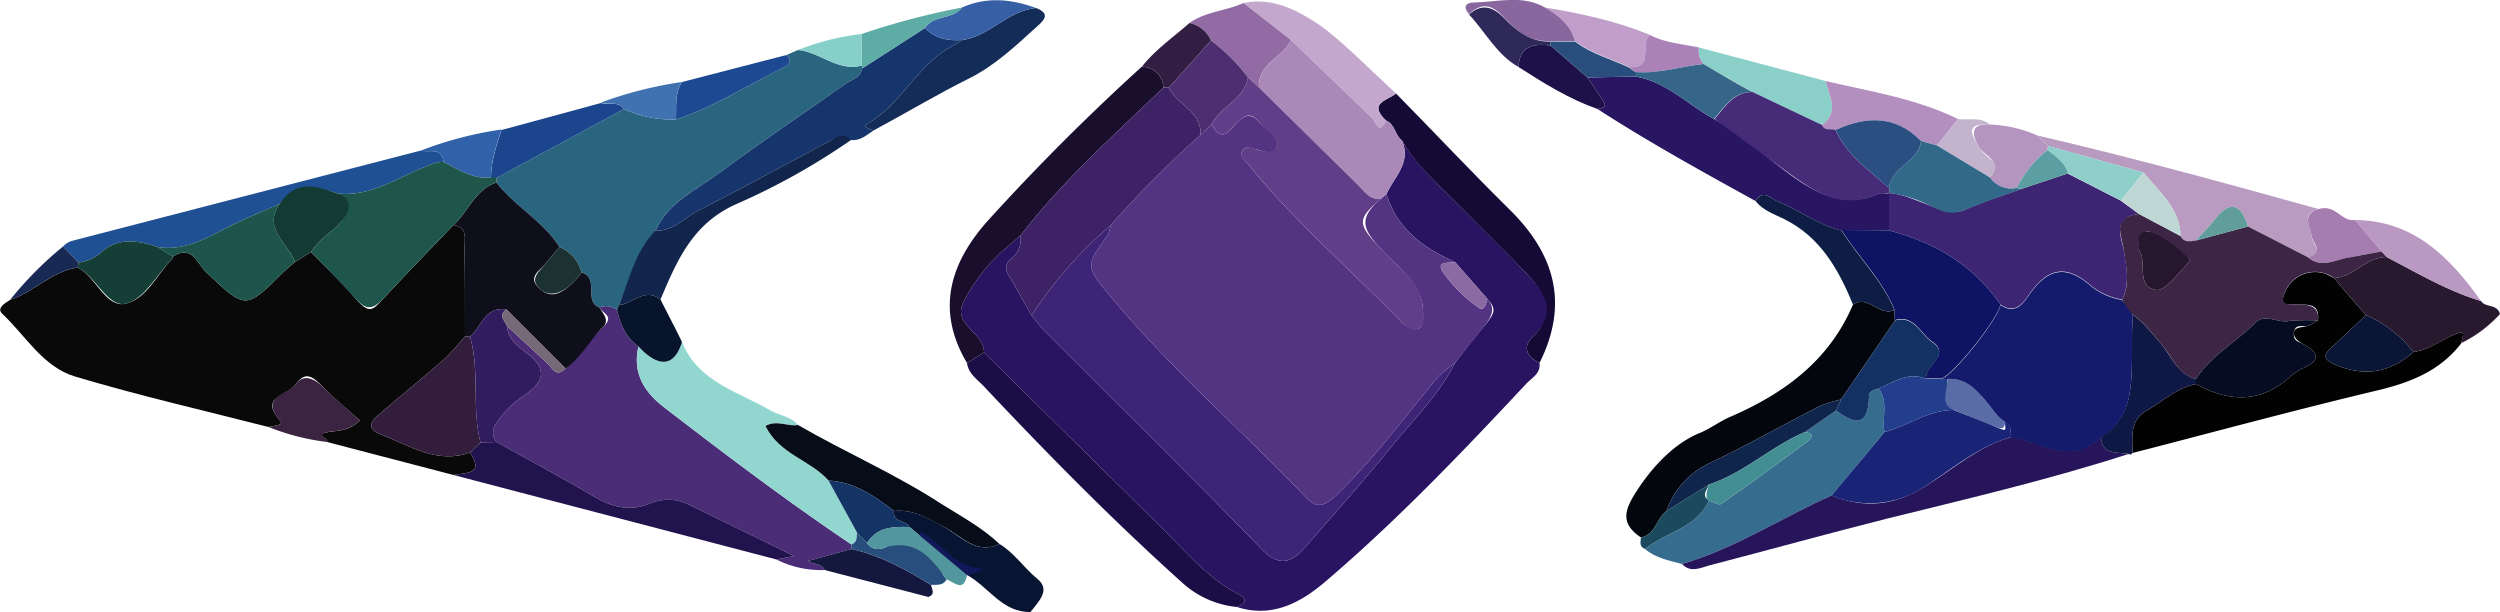 <svg xmlns="http://www.w3.org/2000/svg" viewBox="0 0 500 122.4"><path d="M63,95.3C50.1,92,37,89,24.3,85.2,17.9,83.3,14.4,77,9.7,72.6c-1.1-1.1.6-2.1,1.6-2.7,4.8-1.6,8.4-5.8,13.6-6.5,3.7,2,5.6,8.3,9.7,7.2s6.1-5.8,9.1-8.9c.1-.1.1-.3.2-.5,3.8-2.5,4.9,1.5,6.6,3.1,7.9,7.5,7.9,7.6,15.4.1.8-.8,1.6-1.4,2.4-2.1l3.2-2c3,3.1,6.2,6.1,9,9.4s3.5,2,5.5-.1c4.6-5,9.3-9.8,14-14.7,2.9.5,2.2,2.8,2.2,4.5.1,6,.1,11.9.1,17.8-1.3,1.5-2.6,3-3.9,4.3-4.3,3.8-8.8,7.4-13.2,11.2-1.7,1.4-2.8,2.9.3,4.1,5.7,2.2,11.2,6,17.8,3.6,2.9,4.4-.7,4-3.3,4.5L74.7,98.3c.4-.7-2.4-1.4-.2-1.9s4.2,0,6.8-2.4c-2.5-2.2-5.1-4.3-7.3-6.6s-3.6-3.3-5.5-.7-7.2,2.4-3.4,7.1c.3.3.8.8-.1,1.1Z" transform="translate(-9.3 -9.9)" style="fill:#090909"/><path d="M317.2,82.5c.3,2.1-1.6,3-2.7,4.2-12.8,13.7-25.8,27.3-40.1,39.5-4.8,4.1-10.6,7.4-17.7,5.1,3.3-1.4.4-2.4-.3-2.9-5.7-3.1-9.8-8-14.3-12.5l-36-35.5c.1-4.1-6.6-5.5-4-10.3a35.3,35.3,0,0,1,7.7-10l3.6-3.1a5,5,0,0,1-1.8,4.6,2.3,2.3,0,0,0-.6,3.3c1.6,2.7,3.1,5.4,4.6,8.1.9,1,1.7,2.2,2.7,3.2,14.4,14.4,29,28.8,43.3,43.5,3.4,3.5,5.8,2.9,8.6-.2,5.9-6.8,11.8-13.4,17.5-20.4,4.4-5.4,9.4-10.3,12.6-16.6,2-2.6,4-5.2,6.1-7.7s2-3.3.4-5.1l-6.5-7.4c-6.3-2.8-11.6-6.6-13.7-13.6,1.5-3.4,5-6.2,3.1-10.7,2.6,4.5,6.3,7.9,9.9,11.5s10,9.8,14.8,14.9,6.8,7.7,1.5,12.8C313.7,79.3,314.6,81.2,317.2,82.5Z" transform="translate(-9.3 -9.9)" style="fill:#281460"/><path d="M174.2,123.9a19.6,19.6,0,0,1-9.6-2.1l3.5-.7-21.5-10.5a9.3,9.3,0,0,0-7.3,0c-4.1,1.7-7.7.7-11.4-1.5-6.3-3.7-12.8-7.2-19.3-10.8a3,3,0,0,1,0-3.8,19.7,19.7,0,0,1,5.8-5.7c3.4-2.4,4.6-4.9.5-8.1-1.8-1.4-4-2.8-4.2-5.6l8,7.4c1,.8,1.7,3.1,3.7,1.1s4.6-5.7,7.3-8.1.2-2.8-.5-4.1a3.4,3.4,0,0,1,3.5.5c.7,2.8,1.7,5.5,4.3,7.3-1.3,5.4,1.3,9.3,5.3,12.3,12.2,9.4,24.5,18.7,37.3,27.3v.9l-8.7,2.4C172.1,122.9,173.7,122.5,174.2,123.9Z" transform="translate(-9.3 -9.9)" style="fill:#4b2c77"/><path d="M132.7,71.9a3.4,3.4,0,0,0-3.5-.5c-3.3-1.2.1-5.9-3.6-7a7.5,7.5,0,0,0-4.4-5.1c-3.3-5.2-8.9-8.1-12.6-12.9v-.9l25.5-13.8a23.1,23.1,0,0,0,10.4,2.1c7.5-2.5,14.1-6.7,21.1-10.2.8-.4,2.6-1.1,1-2.7l2.3-1c4.4.4,8,4.4,12.8,3.1v.6c-.2,1.7-1.8,2.1-2.9,2.8-8.5,6-17.2,11.8-25.5,18-4.6,3.4-10.3,5.9-12.9,11.6s-5.2,9.8-7.3,14.9A4.2,4.2,0,0,0,132.7,71.9Z" transform="translate(-9.3 -9.9)" style="fill:#2a657f"/><path d="M501.6,78.5c-4.3,5.6-10.2,7.9-16.9,9.5-16.4,3.9-32.6,8.3-48.9,12.5,0-3.1-.6-6.5,2.7-8.4s6.1-4.6,10-5.4c6.8,3.8,13.3,3.8,19.2-1.8l1.8-1.2c3.4-1.4,4.3-2.9.4-5-.9-.5-2-1.3-1.8-2.4s2-.9,3-1.3l1.8-1c.4-3.7-2.3-3.1-4.5-3.2s-3.2.3-2.2-2.2a6.5,6.5,0,0,1,8.3-3.9l1.6.8c2.1,2.5,4.2,5,6.4,7.4l-6.9,6.5c-1.9,1.7-1.4,2.5.9,3.5,5.8,2.4,10.9,1.5,15.5-2.6,3-.4,5.4-2.3,8.2-3.5S501.5,77.7,501.6,78.5Z" transform="translate(-9.3 -9.9)" style="fill:#020202"/><path d="M360.4,50.1c-10.7-5.9-21.4-11.8-31.6-18.4,1-.2,2.1-.3,1-1.8l-3-4.5,9.5-.2c6.3,1,10.6,5.7,15.8,8.5s9.1,6.5,13.6,9.9,11.5,8.7,19.3,5a5,5,0,0,1,2.1.1V56h-9.5c-4.6-1.1-8.4-4-12.7-5.8C363.5,49.7,362,47.6,360.4,50.1Z" transform="translate(-9.3 -9.9)" style="fill:#291662"/><path d="M179.6,118.8c-12.8-8.6-25.1-17.9-37.3-27.3-4-3-6.6-6.9-5.3-12.3,4.1,4.4,7.2,4,8.7-.9,3.2,8,11.2,9.9,17.7,13.7,1.8,1,4.1,1.2,5.5,2.9-2,.4-4.2-1.1-6.5.2,2.8,5.7,9,6.8,12.6,10.9l5.7,10.4C180.6,117.3,180.8,118.3,179.6,118.8Z" transform="translate(-9.3 -9.9)" style="fill:#92d6d0"/><path d="M337.5,117.4c-4.5-3-3.1-5.9-.6-9.7s6.7-8.8,12.1-11.1c2.3-.9,4.3-2.5,6.5-3.4,10.8-4.7,19.7-11.3,24.4-22.4,3.1-2,5.3,2.5,8.3,1.1a14.8,14.8,0,0,0,.1,2.1L377.5,89.8a26.4,26.4,0,0,0-4,1.2c-7.3,3.7-14.5,7.8-22,11.4a16.4,16.4,0,0,0-8.9,9.7C340.6,113.6,340.4,116.8,337.5,117.4Z" transform="translate(-9.3 -9.9)" style="fill:#03060c"/><path d="M345.7,122.7c-2.6-.7-5.3-1.2-7.4-3,4.1-3.4,10.3-4.1,12.8-9.7.9.3,2,1,2.4.7,5.9-4.1,11.6-8.3,17.3-12.5,1.1-.8,1.2-1.7-.5-1.9l6.2-4.3c4,3,6.5,3.1,6.6-2.9,0-1,1.1-1.2,1.9-1.5,2.1,2.7.6,5.9,1.2,8.7-3.5,4.3-7.1,8.5-10.6,12.7C365.5,113.5,356.3,119.6,345.7,122.7Z" transform="translate(-9.3 -9.9)" style="fill:#366d8f"/><path d="M345.7,122.7c10.6-3.1,19.8-9.2,29.9-13.7,6.5,2.6,12.5,2.1,18.7-1.8s10.7-8,17.2-9.9c6,.9,12,5.7,18,0,.2,3.8,3.3,2.9,5.5,3.4-15.8,5.1-32,8.9-48.2,12.9-11.9,3-23.8,6.3-35.7,9.4C349.3,123.5,347.4,124.5,345.7,122.7Z" transform="translate(-9.3 -9.9)" style="fill:#27155c"/><path d="M140.4,56c2.6-5.7,8.3-8.2,12.9-11.6,8.3-6.2,17-12,25.5-18,1.1-.7,2.7-1.1,2.9-2.8l12.6-8.1c2.1,2.2,4.7,2.6,7.5,2.4L198.2,20c-5.9,4-9.1,11-15.5,14.7-1.1.6.6,1,1.3,1.3-1.4.9-2.6,2.1-4.5,1.9s-2.9-.6-4.2.2c-8.8,4.6-17.6,9.5-26.5,14C146.1,53.5,143.9,56.2,140.4,56Z" transform="translate(-9.3 -9.9)" style="fill:#16356c"/><path d="M213.4,57l-3.6,3.1a35.3,35.3,0,0,0-7.7,10c-2.6,4.8,4.1,6.2,4,10.3l-3.4,2.1c-6.3-10.6-3.4-20,4.2-28.5,9.8-10.8,20-21,30.8-30.8,2.5.3,4,1.6,4.3,4.2C232.1,36.9,221.8,46.1,213.4,57Z" transform="translate(-9.3 -9.9)" style="fill:#1a0e2d"/><path d="M202.7,82.5l3.4-2.1,36,35.5c4.5,4.5,8.6,9.4,14.3,12.5.7.5,3.6,1.5.3,2.9a18.9,18.9,0,0,1-11.1-5c-13.8-12.4-26.8-25.6-39.6-39.2C204.8,85.8,203,84.7,202.7,82.5Z" transform="translate(-9.3 -9.9)" style="fill:#1b0d46"/><path d="M21.9,59.2a4.2,4.2,0,0,1,1.7-1.1L93.5,40c1.6.5,4.2-.8,4.5,2.3-1.5-.1-2.6.6-4,1.1-5.5,2.2-10.7,5.9-17.2,5.2-4.3-1.5-8.3-1.7-11.6,2.1-2.7,1.2-5.5,2.3-8.2,3.6-5.2,2.4-10,6-16.2,5-3.9-1.3-7.7-2-11.2,1A8.1,8.1,0,0,1,25,62.4Z" transform="translate(-9.3 -9.9)" style="fill:#1f5093"/><path d="M317.2,82.5c-2.6-1.3-3.5-3.2-1.3-5.3,5.3-5.1,2-9.1-1.5-12.8s-9.9-10-14.8-14.9-7.3-7-9.9-11.5c-1.4-1-1.4-3.3-3.2-4-3.7-3.5.3-4,2-5.4,7.5,7.6,14.8,15.4,22.4,22.9C320.2,60.5,323.2,70.5,317.2,82.5Z" transform="translate(-9.3 -9.9)" style="fill:#140a35"/><path d="M108.6,98.3c6.5,3.6,13,7.1,19.3,10.8,3.7,2.2,7.3,3.2,11.4,1.5a9.3,9.3,0,0,1,7.3,0l21.5,10.5-3.5.7L100,104.9c2.6-.5,6.2-.1,3.3-4.5l2.1-2Z" transform="translate(-9.3 -9.9)" style="fill:#21134d"/><path d="M482.5,72.9c-2.2-2.4-4.3-4.9-6.4-7.4,4-.2,6.4-4.2,10.5-4.2,6.2,3.2,12.2,6.8,18.9,8.8.9,1.4,3.2.5,3.8,2.6a25.6,25.6,0,0,1-7.7,5.8c-.1-.8,1.3-2.9-1.4-1.7s-5.2,3.1-8.2,3.5A24.5,24.5,0,0,0,482.5,72.9Z" transform="translate(-9.3 -9.9)" style="fill:#28192f"/><path d="M416.8,37c18.9,4.4,37.5,9.5,56.2,14.7-3.6,1-1.6,3.2-1.4,5.3s2.8,3.5-.8,4.3l-11.9-6.1c-1.5-4.9-3.8-5.2-6.9-1.1-1.1,1.4-2.4,2.6-3.5,3.9s-2.4.5-3.1-.9c-.1-5.6-4.3-8.8-7.4-12.7l-19.1-5.3Z" transform="translate(-9.3 -9.9)" style="fill:#b99bc2"/><path d="M175,106c-3.6-4.1-9.8-5.2-12.6-10.9,2.3-1.3,4.5.2,6.5-.2,9.5,5.5,19.5,9.8,28.7,15.8,4,2.5,8.1,4.7,11.6,8-4.6,2.2-7.5-1.5-10.9-3.3s-6.3-3.7-10.2-3.3C184.2,109.1,180.2,106.3,175,106Z" transform="translate(-9.3 -9.9)" style="fill:#060c18"/><path d="M184,36c-.7-.3-2.4-.7-1.3-1.3C189.1,31,192.3,24,198.2,20l3.6-2.1c5.5-.8,9.1-5.9,14.7-6.4,2.9,1.1,1.7,2.4.2,3.7-4.3,3.9-8.5,7.9-13.8,10.5S190.3,32.6,184,36Z" transform="translate(-9.3 -9.9)" style="fill:#142c58"/><path d="M140.4,56c3.5.2,5.7-2.5,8.4-3.9,8.9-4.5,17.7-9.4,26.5-14,1.3-.8,2.8-1.9,4.2-.2a135.3,135.3,0,0,1-22.9,12.8c-8.8,3.9-11.9,11.3-15.2,19.1-3.2-2.5-5.5.9-8.3,1.1C135.2,65.8,136.3,60.2,140.4,56Z" transform="translate(-9.3 -9.9)" style="fill:#11254d"/><path d="M188.1,112.1c3.9-.4,7,1.5,10.2,3.3s6.3,5.5,10.9,3.3c3,1.8,4.9,4.8,7.6,7s.2,4.5-1.4,6.6c-5.7.1-8.3-5-12.7-7.4l-11.5-9.6C190.5,113.9,187.8,114.5,188.1,112.1Z" transform="translate(-9.3 -9.9)" style="fill:#081532"/><path d="M288.5,28.6c-1.7,1.4-5.7,1.9-2,5.4-1.4,3.2-2.2,0-2.7-.4L267.5,17.9,258,10.5c5.7-1.2,10.7,1.4,14.9,4.2S283.4,23.9,288.5,28.6Z" transform="translate(-9.3 -9.9)" style="fill:#c3a7cc"/><path d="M435,100.7c-2.2-.5-5.3.4-5.5-3.4a12.2,12.2,0,0,0,5.7-8.7c.9-5.3.2-10.5.7-15.7,2.2,1.5,3.7,3.6,5.5,5.6s3.3,6.2,7.1,7.2v1c-3.9.8-6.7,3.5-10,5.4s-2.7,5.3-2.7,8.4l-.3.3Z" transform="translate(-9.3 -9.9)" style="fill:#0f1844"/><path d="M349.1,19.4l25.3,6.7c.8,3.1,2.8,6.2-.7,8.8l-14-6.6L350,22.7A3.9,3.9,0,0,1,349.1,19.4Z" transform="translate(-9.3 -9.9)" style="fill:#8bcfc9"/><path d="M373.7,34.9c3.5-2.6,1.5-5.7.7-8.8,9,2.1,18.1,3.5,26.5,7.6L396.7,39l-3.2-.9c-5.1-5.2-10.9-5-17.1-2.2C375.5,35.5,374.3,36.2,373.7,34.9Z" transform="translate(-9.3 -9.9)" style="fill:#b38fbf"/><path d="M258,10.5l9.5,7.4c-1.6,3.5-6.7,4.7-6.4,9.5l-2.2-2a37.1,37.1,0,0,0-7.4-7.4,6.1,6.1,0,0,0-4.3-3.5C250.4,12.2,254.5,12.1,258,10.5Z" transform="translate(-9.3 -9.9)" style="fill:#936ba4"/><path d="M134.1,31.7,108.6,45.5h-1.1c0-3.4,1.1-6.5,2.1-9.6l19.9-5.4C131,31,132.9,30,134.1,31.7Z" transform="translate(-9.3 -9.9)" style="fill:#1b468d"/><path d="M388.2,71.9c-3,1.4-5.2-3.1-8.3-1.1-2.9-7-6.5-13.5-13.8-17.1-2-1-4.2-1.7-5.7-3.6,1.6-2.5,3.1-.4,4.5.1,4.3,1.8,8.1,4.7,12.7,5.8C381,61.4,385.7,65.9,388.2,71.9Z" transform="translate(-9.3 -9.9)" style="fill:#0d1d44"/><path d="M63,95.3l2-.4c.9-.3.4-.8.1-1.1-3.8-4.7,1.9-5,3.4-7.1s3.7-1.1,5.5.7,4.8,4.4,7.3,6.6c-2.6,2.4-4.8,1.9-6.8,2.4s.6,1.2.2,1.9A46.8,46.8,0,0,1,63,95.3Z" transform="translate(-9.3 -9.9)" style="fill:#3b2442"/><path d="M505.5,70.1c-6.7-2-12.7-5.6-18.9-8.8l-1-1.1-5.3-6.3C492.1,54,499.3,61.4,505.5,70.1Z" transform="translate(-9.3 -9.9)" style="fill:#b998c2"/><path d="M416.8,37l2.1,2.1c0,.3-.1.6-.1.8a23.9,23.9,0,0,0-6.2,7.6,5.2,5.2,0,0,1-5.3-2.1c2.7-3.2-1.1-4.3-2.2-6.1s-2.3-4.8,2.2-4.5A26.3,26.3,0,0,1,416.8,37Z" transform="translate(-9.3 -9.9)" style="fill:#b395bf"/><path d="M318.3,11.4c7.2,1.2,14.3,2.7,21,5.5-2.2,1.6,1,6.8-4.2,6.4-3.6-1.7-7.6-2.7-10.8-5.2C323.4,14.9,321.1,13,318.3,11.4Z" transform="translate(-9.3 -9.9)" style="fill:#c09ec9"/><path d="M166.6,20.9c1.6,1.6-.2,2.3-1,2.7-7,3.5-13.6,7.7-21.1,10.2.1-2.6-.3-5.2,1.2-7.5Z" transform="translate(-9.3 -9.9)" style="fill:#1c4991"/><path d="M133.1,70.9c2.8-.2,5.1-3.6,8.3-1.1,1.4,2.8,2.9,5.6,4.3,8.5-1.5,4.9-4.6,5.3-8.7.9-2.6-1.8-3.6-4.5-4.3-7.3A4.2,4.2,0,0,1,133.1,70.9Z" transform="translate(-9.3 -9.9)" style="fill:#08142c"/><path d="M174.2,123.9c-.5-1.4-2.1-1-3.3-1.8l8.7-2.4c5.8,1.3,10.9,4.1,15.9,7.2.2.9.9,1.8-.5,2.4Z" transform="translate(-9.3 -9.9)" style="fill:#14173e"/><path d="M326.8,25.4l3,4.5c1.1,1.5,0,1.6-1,1.8-5.7-2-10.8-5.2-15.8-8.4.2-4.3,3.1-4.7,6.4-4.3Z" transform="translate(-9.3 -9.9)" style="fill:#1e1149"/><path d="M480.3,53.9l5.3,6.3-6.5,1.2c-2.8.4-5.5,2.3-8.3-.1,3.6-.8.9-2.9.8-4.3s-2.2-4.3,1.4-5.3S477.5,54.3,480.3,53.9Z" transform="translate(-9.3 -9.9)" style="fill:#a67db1"/><path d="M216.5,11.5c-5.6.5-9.2,5.6-14.7,6.4-2.8.2-5.4-.2-7.5-2.4,1.7-2.7,5.5-1.6,7.4-4.1C206.6,9.2,211.6,9.7,216.5,11.5Z" transform="translate(-9.3 -9.9)" style="fill:#375fa5"/><path d="M318.3,11.4c2.8,1.6,5.1,3.5,6,6.7h-5c-3.8.2-6.5-1.8-9-4.5s-4.4-3.4-7.2-.9c-1.4-1.6-.4-2.3,1-2.3C308.9,10.3,313.8,8.8,318.3,11.4Z" transform="translate(-9.3 -9.9)" style="fill:#89679e"/><path d="M247.2,14.5a6.1,6.1,0,0,1,4.3,3.5l-8.4,9.4H242c-.3-2.6-1.8-3.9-4.3-4.2C240.4,19.8,244,17.3,247.2,14.5Z" transform="translate(-9.3 -9.9)" style="fill:#311e42"/><path d="M109.6,35.8c-1,3.1-2.1,6.2-2.1,9.6-3.6.4-6.5-1.6-9.5-3.1-.3-3.1-2.9-1.8-4.5-2.3A74.8,74.8,0,0,1,109.6,35.8Z" transform="translate(-9.3 -9.9)" style="fill:#3061a9"/><path d="M185.7,120.6c1.4-.6.7-1.5.5-2.4s2.4.2,3.1-1.1c1.6.5,3.4,2.7,4.1-.9,4.4,2.4,7,7.5,12.7,7.4-4,2.6-8.1,1.2-12.2,0S188.5,121.6,185.7,120.6Z" transform="translate(-9.3 -9.9)" style="fill:#11195b"/><path d="M201.7,11.4c-1.9,2.5-5.7,1.4-7.4,4.1l-12.6,8.1V23c-.1-2.1-.1-4.2-.1-6.3A152.3,152.3,0,0,1,201.7,11.4Z" transform="translate(-9.3 -9.9)" style="fill:#5daca5"/><path d="M303.1,12.8c2.8-2.5,5.1-1.3,7.2.9s5.2,4.7,9,4.5c0,.3.1.5.1.8-3.3-.4-6.2,0-6.4,4.3C308.6,20.8,306.4,16.3,303.1,12.8Z" transform="translate(-9.3 -9.9)" style="fill:#2e2959"/><path d="M407.3,34.8c-4.5-.3-4.2,1.4-2.2,4.5s4.9,2.9,2.2,6.1L396.7,39l4.2-5.3C403.1,34,405.4,33.2,407.3,34.8Z" transform="translate(-9.3 -9.9)" style="fill:#c4b3cd"/><path d="M145.7,26.3c-1.5,2.3-1.1,4.9-1.2,7.5a23.1,23.1,0,0,1-10.4-2.1c-1.2-1.7-3.1-.7-4.6-1.3A80.1,80.1,0,0,1,145.7,26.3Z" transform="translate(-9.3 -9.9)" style="fill:#4072b1"/><path d="M335.1,23.3c5.2.4,2-4.8,4.2-6.4,3.1,1.6,6.5,1.8,9.8,2.5a3.9,3.9,0,0,0,.9,3.3c-4.6.5-9,2-13.7,1.6Z" transform="translate(-9.3 -9.9)" style="fill:#aa82b7"/><path d="M351.1,110c-2.5,5.6-8.7,6.3-12.8,9.7-1.2-.5-.9-1.4-.8-2.3,2.9-.6,3.1-3.8,5.1-5.3l8.5-5.3C350.7,107.9,349.5,109,351.1,110Z" transform="translate(-9.3 -9.9)" style="fill:#1b4a5e"/><path d="M181.6,16.7c0,2.1,0,4.2.1,6.3-4.8,1.3-8.4-2.7-12.8-3.1A49.3,49.3,0,0,1,181.6,16.7Z" transform="translate(-9.3 -9.9)" style="fill:#87d0ca"/><path d="M21.9,59.2,25,62.4c0,.3-.1.7-.1,1-5.2.7-8.8,4.9-13.6,6.5A71.5,71.5,0,0,1,21.9,59.2Z" transform="translate(-9.3 -9.9)" style="fill:#182a54"/><path d="M108.6,46.4c3.7,4.8,9.3,7.7,12.6,12.9l-2.7,3.2c-1.1,1.5-3.8,2.7-1.4,5s4.3,1,6.1-.4a15.5,15.5,0,0,0,2.4-2.7c3.7,1.1.3,5.8,3.6,7,.7,1.3,2.2,2.6.5,4.1s-4.2,6-7.3,8.1L110.6,71.8c-4.3-.7-5,3.5-7.3,5.4h-1c0-5.9,0-11.8-.1-17.8,0-1.7.7-4-2.2-4.5C103,52.2,104.3,47.8,108.6,46.4Z" transform="translate(-9.3 -9.9)" style="fill:#0f0f1c"/><path d="M108.6,46.4c-4.3,1.4-5.6,5.8-8.6,8.5-4.7,4.9-9.4,9.7-14,14.7-2,2.1-3.4,2.5-5.5.1s-6-6.3-9-9.4a18.4,18.4,0,0,1,4.4-4.4c2.5-2.1,4-4.5.9-7.3,6.5.7,11.7-3,17.2-5.2,1.4-.5,2.5-1.2,4-1.1,3,1.5,5.9,3.5,9.5,3.1h1.1Z" transform="translate(-9.3 -9.9)" style="fill:#1e564c"/><path d="M102.3,77.2h1c2,6.9.3,14.2,2.1,21.2l-2.1,2c-6.6,2.4-12.1-1.4-17.8-3.6-3.1-1.2-2-2.7-.3-4.1,4.4-3.8,8.9-7.4,13.2-11.2C99.7,80.2,101,78.7,102.3,77.2Z" transform="translate(-9.3 -9.9)" style="fill:#321d3c"/><path d="M40.8,59.3c6.2,1,11-2.6,16.2-5,2.7-1.3,5.5-2.4,8.2-3.6-3.4,5,1.7,7.8,3.1,11.6-.8.7-1.6,1.3-2.4,2.1-7.5,7.5-7.5,7.4-15.4-.1-1.7-1.6-2.8-5.6-6.6-3.1Z" transform="translate(-9.3 -9.9)" style="fill:#1d544b"/><path d="M40.8,59.3l3.1,1.9c-.1.2-.1.4-.2.5-3,3.1-5.5,7.9-9.1,8.9s-6-5.2-9.7-7.2c0-.3.1-.7.1-1a8.1,8.1,0,0,0,4.6-2.1C33.1,57.3,36.9,58,40.8,59.3Z" transform="translate(-9.3 -9.9)" style="fill:#143e36"/><path d="M68.3,62.3c-1.4-3.8-6.5-6.6-3.1-11.6s7.3-3.6,11.6-2.1,1.6,5.2-.9,7.3a18.4,18.4,0,0,0-4.4,4.4Z" transform="translate(-9.3 -9.9)" style="fill:#133b34"/><path d="M286.6,48.7c2.1,7,7.4,10.8,13.7,13.6-1.3.3-4-.3-2.3,2.2a28.7,28.7,0,0,0,7,6.9c1.2.9,1.5-.8,1.8-1.7,1.6,1.8.9,3.4-.4,5.1l-6.1,7.7a23.4,23.4,0,0,0-5.3,5.1c-6,7.3-11.7,14.9-18.6,21.5-2,1.8-3.6,2.7-5.8.4C257.7,96,243.5,83.7,231.5,69.3c-5.2-6.2-5.1-6.2-.7-12.3a6.6,6.6,0,0,0,.6-2,204.9,204.9,0,0,1,18-18.1l2.2-2.1c2.4,4.2,3.9.6,5.5-.8s2.8-1.1,4,.3,4,2.6,3.6,4.8-2.7,1-4.1.7-2.1-.8-2.8.3.5,1.8,1.1,2.6c9.3,11.5,20.5,21.1,30.8,31.7.8.8,2.1,1.7,3.3,1.2s.9-2.5.9-3.8c-.4-5.7-5.2-8.5-8.5-12.2s-4.7-5.8,0-9.9Z" transform="translate(-9.3 -9.9)" style="fill:#533482"/><path d="M231.4,55a6.6,6.6,0,0,1-.6,2c-4.4,6.1-4.5,6.1.7,12.3,12,14.4,26.2,26.7,39.1,40.2,2.2,2.3,3.8,1.4,5.8-.4,6.9-6.6,12.6-14.2,18.6-21.5a23.4,23.4,0,0,1,5.3-5.1c-3.2,6.3-8.2,11.2-12.6,16.6-5.7,7-11.6,13.6-17.5,20.4-2.8,3.1-5.2,3.7-8.6.2-14.3-14.7-28.9-29.1-43.3-43.5-1-1-1.8-2.2-2.7-3.2A84.8,84.8,0,0,1,231.4,55Z" transform="translate(-9.3 -9.9)" style="fill:#3d2476"/><path d="M231.4,55a84.8,84.8,0,0,0-15.8,18c-1.5-2.7-3-5.4-4.6-8.1a2.3,2.3,0,0,1,.6-3.3,5,5,0,0,0,1.8-4.6c8.4-10.9,18.7-20.1,28.6-29.6h1.1c1.5,3.5,6.6,4.7,6.3,9.5A204.9,204.9,0,0,0,231.4,55Z" transform="translate(-9.3 -9.9)" style="fill:#3d2265"/><path d="M286.6,48.7l-1.2,1c-2.3.2-3.3-1.7-4.6-2.9L261.1,27.4c-.3-4.8,4.8-6,6.4-9.5l16.3,15.7c.5.4,1.3,3.6,2.7.4,1.8.7,1.8,3,3.2,4C291.6,42.5,288.1,45.3,286.6,48.7Z" transform="translate(-9.3 -9.9)" style="fill:#aa89b8"/><path d="M306.8,69.7c-.3.9-.6,2.6-1.8,1.7a28.7,28.7,0,0,1-7-6.9c-1.7-2.5,1-1.9,2.3-2.2Z" transform="translate(-9.3 -9.9)" style="fill:#8b69a2"/><path d="M105.4,98.4c-1.8-7-.1-14.3-2.1-21.2,2.3-1.9,3-6.1,7.3-5.4-1.8,1.2-.3,2.2.1,3.3.2,2.8,2.4,4.2,4.2,5.6,4.1,3.2,2.9,5.7-.5,8.1a19.7,19.7,0,0,0-5.8,5.7,3,3,0,0,0,0,3.8Z" transform="translate(-9.3 -9.9)" style="fill:#321c60"/><path d="M198.6,125.8c-.7,1.3-2,1-3.1,1.1-5-3.1-10.1-5.9-15.9-7.2v-.9c1.2-.5,1-1.5,1.1-2.4l2,2.1a2.7,2.7,0,0,0,3.3,1C192.3,117.5,195.5,121.4,198.6,125.8Z" transform="translate(-9.3 -9.9)" style="fill:#284e7e"/><path d="M110.7,75.1c-.4-1.1-1.9-2.1-.1-3.3l11.8,11.8c-2,2-2.7-.3-3.7-1.1Z" transform="translate(-9.3 -9.9)" style="fill:#756977"/><path d="M125.6,64.4a15.5,15.5,0,0,1-2.4,2.7c-1.8,1.4-4.1,2.4-6.1.4s.3-3.5,1.4-5l2.7-3.2A7.5,7.5,0,0,1,125.6,64.4Z" transform="translate(-9.3 -9.9)" style="fill:#1c3132"/><path d="M470.8,61.3c2.8,2.4,5.5.5,8.3.1l6.5-1.2,1,1.1c-4.1,0-6.5,4-10.5,4.2A6.5,6.5,0,0,0,467,67h0a6,6,0,0,0-.8,1.6c-1,2.5,1,2.1,2.2,2.2s4.9-.5,4.5,3.2a37.2,37.2,0,0,0-5.8.1c-2.3.5-4.8-1.7-6.9.5-3.8,3.8-8.7,6.4-11.7,11.1-3.8-1-4.9-4.7-7.1-7.2s-3.3-4.1-5.5-5.6-1.5-2.1-2.2-3.1c1.7-3.2.8-6.3.4-9.6s-2.7-6.9,3-7.5l8.3,4.4c.7,1.4,1.9,1.1,3.1.9l10.4-2.8Zm-33.9-1.7c2.1,2.3-.7,7.6,3.6,8.3,1.9.3,4.6-3.6,6.8-5.8.5-.5-7.1-5.9-8.4-5.9S437,57.7,436.9,59.6Z" transform="translate(-9.3 -9.9)" style="fill:#3c2545"/><path d="M448.5,85.7c3-4.7,7.9-7.3,11.7-11.1,2.1-2.2,4.6,0,6.9-.5a37.2,37.2,0,0,1,5.8-.1l-1.8,1c-1,.4-2.7-.5-3,1.3s.9,1.9,1.8,2.4c3.9,2.1,3,3.6-.4,5l-1.8,1.2c-5.9,5.6-12.4,5.6-19.2,1.8Z" transform="translate(-9.3 -9.9)" style="fill:#060c21"/><path d="M482.5,72.9a24.5,24.5,0,0,1,9.5,7.4c-4.6,4.1-9.7,5-15.5,2.6-2.3-1-2.8-1.8-.9-3.5Z" transform="translate(-9.3 -9.9)" style="fill:#0b1636"/><path d="M437.1,52.7c-5.7.6-3.4,4.9-3,7.5s1.3,6.4-.4,9.6a13.5,13.5,0,0,1-6.6-3.1c-4.4-3.7-7.9-3.3-11.4,1.3-1.4,1.8-2.9,5.1-6.3,2.8-5.5-7.9-13.1-12.4-22.3-14.8V48.5c2.6.2,5,1.3,7.4,2.2s5,2.4,7.9,1.1,7.4-2.8,11.1-4.1l9.3-3.1L433.4,50Z" transform="translate(-9.3 -9.9)" style="fill:#3e2574"/><path d="M387.1,56c9.2,2.4,16.8,6.9,22.3,14.8-.6,2.9-8.7,13.2-11.7,14.8h-3.2c-.2-2.7,5.1-4.8,1.2-7.4-2.3-1.6-3.6-5.4-7.4-4.3a14.8,14.8,0,0,1-.1-2.1c-2.5-6-7.2-10.5-10.6-15.9Z" transform="translate(-9.3 -9.9)" style="fill:#0e1363"/><path d="M373.7,34.9c.6,1.3,1.8.6,2.7,1,2.3,5.1,6.8,8.1,10.7,11.6a3.4,3.4,0,0,1,.1,1v.2a5,5,0,0,0-2.1-.1c-7.8,3.7-13.5-.8-19.3-5l-13.6-9.9c2.1-2.4,3.8-5.4,7.6-5.4Z" transform="translate(-9.3 -9.9)" style="fill:#462b78"/><path d="M359.7,28.3c-3.8,0-5.5,3-7.6,5.4-5.2-2.8-9.5-7.5-15.8-8.5v-.9c4.7.4,9.1-1.1,13.7-1.6C353.2,24.6,356.4,26.5,359.7,28.3Z" transform="translate(-9.3 -9.9)" style="fill:#356588"/><path d="M336.3,24.3v.9l-9.5.2L319.4,19c0-.3-.1-.5-.1-.8h5c3.2,2.5,7.2,3.5,10.8,5.2Z" transform="translate(-9.3 -9.9)" style="fill:#294d7d"/><path d="M182.7,118.5l-2-2.1L175,106c5.2.3,9.2,3.1,13.1,6.1-.3,2.4,2.4,1.8,3.1,3.2C187.9,115.2,184.7,115.3,182.7,118.5Z" transform="translate(-9.3 -9.9)" style="fill:#143465"/><path d="M388.3,74c3.8-1.1,5.1,2.7,7.4,4.3,3.9,2.6-1.4,4.7-1.2,7.4-3.6-1.6-6.4.7-9.5,1.9-.8.3-1.9.5-1.9,1.5-.1,6-2.6,5.9-6.6,2.9a14.7,14.7,0,0,0,1-2.2Z" transform="translate(-9.3 -9.9)" style="fill:#143163"/><path d="M377.5,89.8a14.7,14.7,0,0,1-1,2.2l-6.2,4.3c-6.8,2.9-12.2,8.2-19.2,10.5l-8.5,5.3a16.4,16.4,0,0,1,8.9-9.7c7.5-3.6,14.7-7.7,22-11.4A26.4,26.4,0,0,1,377.5,89.8Z" transform="translate(-9.3 -9.9)" style="fill:#10254b"/><path d="M411.5,97.3c-6.5,1.9-11.7,6.3-17.2,9.9a19.8,19.8,0,0,1-18.7,1.8c3.5-4.2,7.1-8.4,10.6-12.7,4.7-1.2,8.7-4.4,13.8-4.4,2.8,1.1,5.6,2.1,8.3,3.3s2,.7,2-1C411.7,94.9,411.4,96.1,411.5,97.3Z" transform="translate(-9.3 -9.9)" style="fill:#192477"/><path d="M400,91.9c-5.1,0-9.1,3.2-13.8,4.4-.6-2.8.9-6-1.2-8.7,3.1-1.2,5.9-3.5,9.5-1.9h4.3C398.8,87.9,398.5,90,400,91.9Z" transform="translate(-9.3 -9.9)" style="fill:#233e8d"/><path d="M351.1,106.8c7-2.3,12.4-7.6,19.2-10.5,1.7.2,1.6,1.1.5,1.9-5.7,4.2-11.4,8.4-17.3,12.5-.4.3-1.5-.4-2.4-.7S350.7,107.9,351.1,106.8Z" transform="translate(-9.3 -9.9)" style="fill:#428e92"/><path d="M398.8,85.7h-1.1c3-1.6,11.1-11.9,11.7-14.8,3.4,2.3,4.9-1,6.3-2.8,3.5-4.6,7-5,11.4-1.3a13.5,13.5,0,0,0,6.6,3.1c.7,1,1.4,2.1,2.2,3.1-.5,5.2.2,10.4-.7,15.7a12.2,12.2,0,0,1-5.7,8.7c-6,5.7-12,.9-18,0-.1-1.2.2-2.4-1.2-3.1s-2.6-2.7-3.8-4.1S402.4,85.4,398.8,85.7Z" transform="translate(-9.3 -9.9)" style="fill:#151b6c"/><path d="M433.5,50l-10.6-5.4c-.6-2.2-2.4-3.4-4.1-4.7,0-.2.1-.5.1-.8L438,44.4Z" transform="translate(-9.3 -9.9)" style="fill:#8fcfc9"/><path d="M433.5,50l4.5-5.6c3.1,3.9,7.3,7.1,7.4,12.7l-8.3-4.4Z" transform="translate(-9.3 -9.9)" style="fill:#bed7d4"/><path d="M458.9,55.2,448.5,58c1.1-1.3,2.4-2.5,3.5-3.9C455.1,50,457.4,50.3,458.9,55.2Z" transform="translate(-9.3 -9.9)" style="fill:#619d9b"/><path d="M182.7,118.5c2-3.2,5.2-3.3,8.5-3.2l11.5,9.6c-.7,3.6-2.5,1.4-4.1.9-3.1-4.4-6.3-8.3-12.6-6.3A2.7,2.7,0,0,1,182.7,118.5Z" transform="translate(-9.3 -9.9)" style="fill:#51979d"/><path d="M387.2,48.5a3.4,3.4,0,0,0-.1-1c.4-4.3,6-5.1,6.4-9.4l3.2.9,10.6,6.4a5.2,5.2,0,0,0,5.3,2.1l1,.2c-3.7,1.3-7.5,2.6-11.1,4.1s-5.4,0-7.9-1.1A25.1,25.1,0,0,0,387.2,48.5Z" transform="translate(-9.3 -9.9)" style="fill:#326989"/><path d="M393.5,38.1c-.4,4.3-6,5.1-6.4,9.4-3.9-3.5-8.4-6.5-10.7-11.6C382.6,33.1,388.4,32.9,393.5,38.1Z" transform="translate(-9.3 -9.9)" style="fill:#2a4f80"/><path d="M261.1,27.4l19.7,19.4c1.3,1.2,2.3,3.1,4.6,2.9-4.7,4.1-4.7,4.9,0,9.9s8.1,6.5,8.5,12.2c0,1.3.7,3-.9,3.8s-2.5-.4-3.3-1.2c-10.3-10.6-21.5-20.2-30.8-31.7-.6-.8-1.9-1.4-1.1-2.6s1.7-.6,2.8-.3,3.7,1.1,4.1-.7-2.3-3.2-3.6-4.8-2.4-1.7-4-.3-3.1,5-5.5.8c1.8-3.6,6.5-5,7.3-9.4Z" transform="translate(-9.3 -9.9)" style="fill:#613e88"/><path d="M258.9,25.4c-.8,4.4-5.5,5.8-7.3,9.4l-2.2,2.1c.3-4.8-4.8-6-6.3-9.5l8.4-9.4A37.1,37.1,0,0,1,258.9,25.4Z" transform="translate(-9.3 -9.9)" style="fill:#4d2e70"/><path d="M413.6,47.7l-1-.2a23.9,23.9,0,0,1,6.2-7.6c1.7,1.3,3.5,2.5,4.1,4.7Z" transform="translate(-9.3 -9.9)" style="fill:#5c9fa3"/><path d="M436.9,59.6c.1-1.9-.1-3.4,2-3.4s8.9,5.4,8.4,5.9c-2.2,2.2-4.9,6.1-6.8,5.8C436.2,67.2,439,61.9,436.9,59.6Z" transform="translate(-9.3 -9.9)" style="fill:#26172e"/><path d="M398.8,85.7c3.6-.3,5.7,2,7.7,4.4s2.1,3.1,3.8,4.1c0,1.7-.8,1.5-2,1L400,91.9C397.2,90.8,398.8,87.9,398.8,85.7Z" transform="translate(-9.3 -9.9)" style="fill:#5a6ca6"/></svg>
